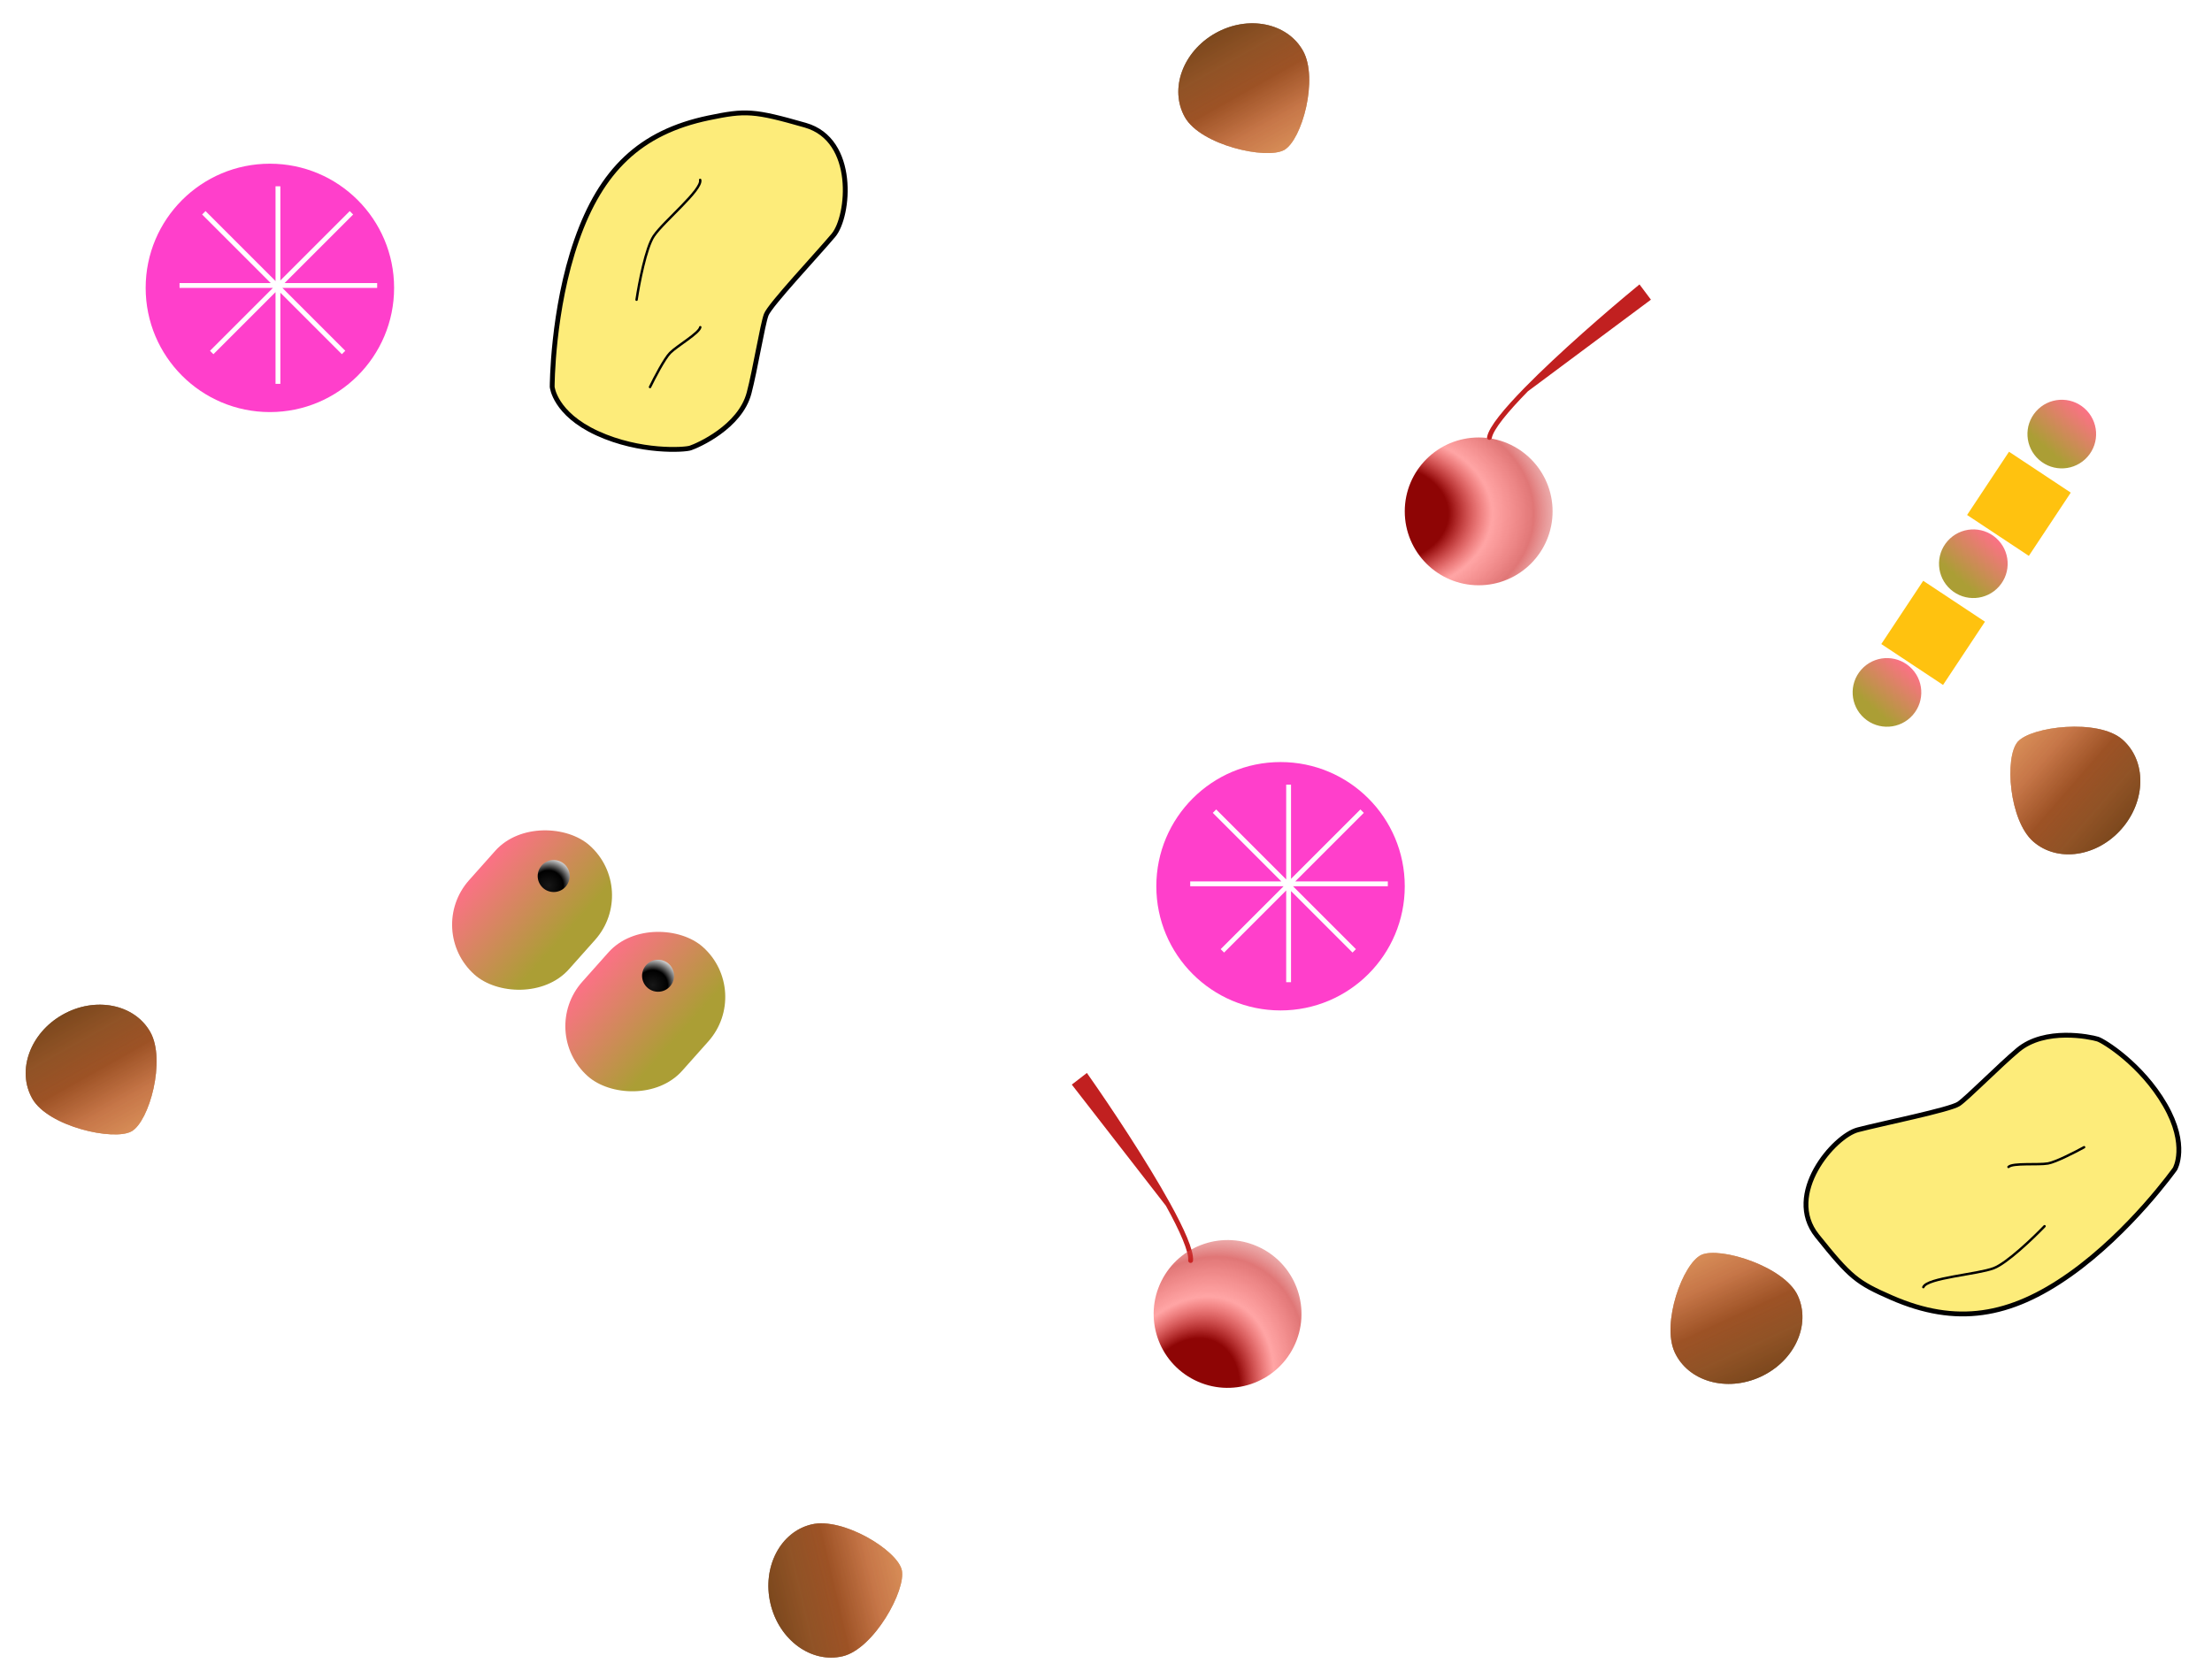 <svg width="458" height="346" viewBox="0 0 458 346" fill="none" xmlns="http://www.w3.org/2000/svg">
<line x1="81.081" y1="164.422" x2="175.018" y2="246.955" stroke="white" stroke-width="3"/>
<path d="M83.272 159.749C84.373 163.922 81.175 167.99 76.86 167.905L59.726 167.571C54.361 167.467 51.427 161.274 54.743 157.056L67.505 140.819C70.821 136.601 77.532 137.99 78.901 143.178L83.272 159.749Z" stroke="white"/>
<rect x="87.904" y="192.636" width="35.831" height="27.709" rx="13.854" transform="rotate(-48.312 87.904 192.636)" fill="url(#paint0_linear_304_333)"/>
<circle cx="114.645" cy="181.429" r="3.312" transform="rotate(-33.495 114.645 181.429)" fill="url(#paint1_radial_304_333)"/>
<rect x="111.351" y="213.663" width="35.831" height="27.709" rx="13.854" transform="rotate(-48.315 111.351 213.663)" fill="url(#paint2_linear_304_333)"/>
<circle cx="136.255" cy="202.08" r="3.312" transform="rotate(-33.495 136.255 202.08)" fill="url(#paint3_radial_304_333)"/>
<path d="M372.233 268.316C375.018 274.36 371.571 281.887 364.534 285.129C357.497 288.372 349.536 286.101 346.751 280.057C343.966 274.014 348.448 261.649 352.277 259.885C356.107 258.12 369.449 262.272 372.233 268.316Z" fill="url(#paint4_linear_304_333)"/>
<g opacity="0.66">
<path d="M372.233 268.316C375.018 274.36 371.571 281.887 364.534 285.129C357.497 288.372 349.536 286.101 346.751 280.057C343.966 274.014 348.448 261.649 352.277 259.885C356.107 258.12 369.449 262.272 372.233 268.316Z" fill="url(#paint5_linear_304_333)"/>
<path d="M372.233 268.316C375.018 274.36 371.571 281.887 364.534 285.129C357.497 288.372 349.536 286.101 346.751 280.057C343.966 274.014 348.448 261.649 352.277 259.885C356.107 258.12 369.449 262.272 372.233 268.316Z" fill="url(#paint6_linear_304_333)" fill-opacity="0.2"/>
</g>
<path d="M439.438 153.145C444.453 157.519 444.391 165.798 439.299 171.637C434.207 177.477 426.013 178.665 420.998 174.292C415.983 169.918 415.008 156.803 417.779 153.625C420.551 150.447 434.423 148.772 439.438 153.145Z" fill="url(#paint7_linear_304_333)"/>
<g opacity="0.66">
<path d="M439.438 153.145C444.453 157.519 444.391 165.798 439.299 171.637C434.207 177.477 426.013 178.665 420.998 174.292C415.983 169.918 415.008 156.803 417.779 153.625C420.551 150.447 434.423 148.772 439.438 153.145Z" fill="url(#paint8_linear_304_333)"/>
<path d="M439.438 153.145C444.453 157.519 444.391 165.798 439.299 171.637C434.207 177.477 426.013 178.665 420.998 174.292C415.983 169.918 415.008 156.803 417.779 153.625C420.551 150.447 434.423 148.772 439.438 153.145Z" fill="url(#paint9_linear_304_333)" fill-opacity="0.2"/>
</g>
<path d="M6.674 227.506C3.41 221.707 6.237 213.926 12.989 210.125C19.741 206.325 27.86 207.945 31.124 213.744C34.388 219.542 30.921 232.228 27.246 234.297C23.572 236.365 9.938 233.305 6.674 227.506Z" fill="url(#paint10_linear_304_333)"/>
<g opacity="0.66">
<path d="M6.674 227.506C3.41 221.707 6.237 213.926 12.989 210.125C19.741 206.325 27.86 207.945 31.124 213.744C34.388 219.542 30.921 232.228 27.246 234.297C23.572 236.365 9.938 233.305 6.674 227.506Z" fill="url(#paint11_linear_304_333)"/>
<path d="M6.674 227.506C3.41 221.707 6.237 213.926 12.989 210.125C19.741 206.325 27.86 207.945 31.124 213.744C34.388 219.542 30.921 232.228 27.246 234.297C23.572 236.365 9.938 233.305 6.674 227.506Z" fill="url(#paint12_linear_304_333)" fill-opacity="0.2"/>
</g>
<path d="M245.33 24.262C242.066 18.463 244.894 10.681 251.645 6.881C258.397 3.081 266.516 4.701 269.78 10.5C273.044 16.298 269.577 28.984 265.902 31.053C262.228 33.121 248.594 30.061 245.33 24.262Z" fill="url(#paint13_linear_304_333)"/>
<g opacity="0.66">
<path d="M245.33 24.262C242.066 18.463 244.894 10.681 251.645 6.881C258.397 3.081 266.516 4.701 269.78 10.5C273.044 16.298 269.577 28.984 265.902 31.053C262.228 33.121 248.594 30.061 245.33 24.262Z" fill="url(#paint14_linear_304_333)"/>
<path d="M245.33 24.262C242.066 18.463 244.894 10.681 251.645 6.881C258.397 3.081 266.516 4.701 269.78 10.5C273.044 16.298 269.577 28.984 265.902 31.053C262.228 33.121 248.594 30.061 245.33 24.262Z" fill="url(#paint15_linear_304_333)" fill-opacity="0.2"/>
</g>
<path d="M174.473 343.013C167.995 344.538 161.306 339.66 159.531 332.118C157.756 324.576 161.567 317.227 168.045 315.702C174.522 314.178 185.745 321.033 186.711 325.137C187.677 329.242 180.95 341.489 174.473 343.013Z" fill="url(#paint16_linear_304_333)"/>
<g opacity="0.66">
<path d="M174.473 343.013C167.995 344.538 161.306 339.66 159.531 332.118C157.756 324.576 161.567 317.227 168.045 315.702C174.522 314.178 185.745 321.033 186.711 325.137C187.677 329.242 180.95 341.489 174.473 343.013Z" fill="url(#paint17_linear_304_333)"/>
<path d="M174.473 343.013C167.995 344.538 161.306 339.66 159.531 332.118C157.756 324.576 161.567 317.227 168.045 315.702C174.522 314.178 185.745 321.033 186.711 325.137C187.677 329.242 180.95 341.489 174.473 343.013Z" fill="url(#paint18_linear_304_333)" fill-opacity="0.2"/>
</g>
<path d="M158.645 65.18C159.404 63.154 169.28 52.646 172.572 48.721C175.863 44.796 177.383 28.97 166.748 25.932C156.113 22.893 154.414 22.815 146.744 24.412C132.495 27.381 124.461 35.301 119.396 49.734C114.332 64.167 114.332 80.12 114.332 80.12C114.332 80.12 114.839 85.691 123.701 89.742C132.564 93.793 141.73 93.186 142.945 92.781C144.465 92.274 153.241 88.449 155.1 81.386C156.366 76.575 157.885 67.206 158.645 65.18Z" fill="#FDEC7A" stroke="black" stroke-linecap="round"/>
<g filter="url(#filter0_d_304_333)">
<path d="M144.971 33.256C145.478 35.282 137.375 41.866 135.349 44.904C133.728 47.335 132.31 54.695 131.804 58.072" stroke="black" stroke-width="0.5" stroke-linecap="round"/>
</g>
<g filter="url(#filter1_d_304_333)">
<path d="M144.995 63.765C144.774 65.004 140.183 67.627 138.744 69.084C137.594 70.25 135.495 74.283 134.589 76.153" stroke="black" stroke-width="0.5" stroke-linecap="round"/>
</g>
<path d="M405.551 228.62C403.76 229.833 389.625 232.689 384.669 233.985C379.713 235.281 369.317 247.309 376.232 255.942C383.147 264.574 384.488 265.621 391.668 268.756C405.006 274.58 416.142 272.769 428.624 263.928C441.106 255.087 450.337 242.077 450.337 242.077C450.337 242.077 453.147 237.24 448.263 228.808C443.38 220.375 435.552 215.567 434.326 215.194C432.794 214.728 423.423 212.769 417.82 217.454C414.004 220.645 407.343 227.407 405.551 228.62Z" fill="#FDEC7A" stroke="black" stroke-linecap="round"/>
<g filter="url(#filter2_d_304_333)">
<path d="M398.231 262.568C398.99 260.623 409.408 259.943 412.819 258.637C415.547 257.592 420.962 252.409 423.329 249.949" stroke="black" stroke-width="0.5" stroke-linecap="round"/>
</g>
<g filter="url(#filter3_d_304_333)">
<path d="M415.865 237.673C416.763 236.79 422.025 237.307 424.041 236.951C425.654 236.666 429.699 234.592 431.52 233.59" stroke="black" stroke-width="0.5" stroke-linecap="round"/>
</g>
<path d="M341.128 61.96L339.374 59.621C333.173 64.728 323.01 73.523 316.019 80.664L341.128 61.96Z" fill="#C12020"/>
<path d="M308.394 90.601C308.746 88.668 311.807 84.966 316.019 80.664M316.019 80.664C323.01 73.523 333.173 64.728 339.374 59.621L341.128 61.96L316.019 80.664Z" stroke="#C12020" stroke-linecap="round"/>
<g filter="url(#filter4_b_304_333)">
<circle cx="306.163" cy="105.905" r="15.304" fill="url(#paint19_radial_304_333)"/>
</g>
<path d="M222.623 224.71L224.937 222.925C229.549 229.502 236.994 240.692 241.824 249.441L222.623 224.71Z" fill="#C12020"/>
<path d="M246.518 261.053C246.695 259.096 244.734 254.711 241.824 249.441M241.824 249.441C236.994 240.692 229.549 229.502 224.937 222.925L222.623 224.71L241.824 249.441Z" stroke="#C12020" stroke-linecap="round"/>
<g filter="url(#filter5_b_304_333)">
<circle cx="254.173" cy="272.12" r="15.304" transform="rotate(-63.559 254.173 272.12)" fill="url(#paint20_radial_304_333)"/>
</g>
<path d="M442.529 68.308L374.532 163.007" stroke="white" stroke-linecap="round"/>
<circle cx="426.897" cy="89.897" r="7.108" transform="rotate(41.421 426.897 89.897)" fill="url(#paint21_linear_304_333)"/>
<circle cx="408.585" cy="116.748" r="7.108" transform="rotate(41.421 408.585 116.748)" fill="url(#paint22_linear_304_333)"/>
<circle cx="390.702" cy="143.399" r="7.108" transform="rotate(41.421 390.702 143.399)" fill="url(#paint23_linear_304_333)"/>
<rect x="415.97" y="93.554" width="15.337" height="15.713" transform="rotate(33.524 415.97 93.554)" fill="#FFC20F"/>
<rect x="398.206" y="120.282" width="15.337" height="15.713" transform="rotate(33.524 398.206 120.282)" fill="#FFC20F"/>
<path fill-rule="evenodd" clip-rule="evenodd" d="M290.859 183.541C290.859 197.745 279.344 209.26 265.14 209.26C250.935 209.26 239.42 197.745 239.42 183.541C239.42 169.336 250.935 157.822 265.14 157.822C279.344 157.822 290.859 169.336 290.859 183.541ZM265.77 183.541H246.435V182.541H265.308L251.111 168.343L251.818 167.636L266.309 182.126L266.309 162.498H267.309V182.002L281.674 167.636L282.382 168.343L268.184 182.541H287.351V183.541H267.723L280.751 196.568L280.043 197.275L267.309 184.541V203.414H266.309V184.416L253.449 197.275L252.742 196.568L265.77 183.541Z" fill="#FF3FCB"/>
<path fill-rule="evenodd" clip-rule="evenodd" d="M81.599 59.621C81.599 73.826 70.084 85.341 55.88 85.341C41.676 85.341 30.161 73.826 30.161 59.621C30.161 45.417 41.676 33.902 55.88 33.902C70.084 33.902 81.599 45.417 81.599 59.621ZM56.51 59.621H37.175V58.621H56.049L41.851 44.424L42.558 43.717L57.049 58.207L57.049 38.579H58.049V58.083L72.415 43.717L73.122 44.424L58.924 58.621H78.092V59.621H58.463L71.491 72.649L70.784 73.356L58.049 60.621V79.495H57.049V60.497L44.189 73.356L43.482 72.649L56.51 59.621Z" fill="#FF3FCB"/>
<defs>
<filter id="filter0_d_304_333" x="127.554" y="33.006" width="21.69" height="33.315" filterUnits="userSpaceOnUse" color-interpolation-filters="sRGB">
<feFlood flood-opacity="0" result="BackgroundImageFix"/>
<feColorMatrix in="SourceAlpha" type="matrix" values="0 0 0 0 0 0 0 0 0 0 0 0 0 0 0 0 0 0 127 0" result="hardAlpha"/>
<feOffset dy="4"/>
<feGaussianBlur stdDeviation="2"/>
<feComposite in2="hardAlpha" operator="out"/>
<feColorMatrix type="matrix" values="0 0 0 0 0 0 0 0 0 0 0 0 0 0 0 0 0 0 0.25 0"/>
<feBlend mode="normal" in2="BackgroundImageFix" result="effect1_dropShadow_304_333"/>
<feBlend mode="normal" in="SourceGraphic" in2="effect1_dropShadow_304_333" result="shape"/>
</filter>
<filter id="filter1_d_304_333" x="130.339" y="63.515" width="18.906" height="20.889" filterUnits="userSpaceOnUse" color-interpolation-filters="sRGB">
<feFlood flood-opacity="0" result="BackgroundImageFix"/>
<feColorMatrix in="SourceAlpha" type="matrix" values="0 0 0 0 0 0 0 0 0 0 0 0 0 0 0 0 0 0 127 0" result="hardAlpha"/>
<feOffset dy="4"/>
<feGaussianBlur stdDeviation="2"/>
<feComposite in2="hardAlpha" operator="out"/>
<feColorMatrix type="matrix" values="0 0 0 0 0 0 0 0 0 0 0 0 0 0 0 0 0 0 0.25 0"/>
<feBlend mode="normal" in2="BackgroundImageFix" result="effect1_dropShadow_304_333"/>
<feBlend mode="normal" in="SourceGraphic" in2="effect1_dropShadow_304_333" result="shape"/>
</filter>
<filter id="filter2_d_304_333" x="393.981" y="249.699" width="33.598" height="21.12" filterUnits="userSpaceOnUse" color-interpolation-filters="sRGB">
<feFlood flood-opacity="0" result="BackgroundImageFix"/>
<feColorMatrix in="SourceAlpha" type="matrix" values="0 0 0 0 0 0 0 0 0 0 0 0 0 0 0 0 0 0 127 0" result="hardAlpha"/>
<feOffset dy="4"/>
<feGaussianBlur stdDeviation="2"/>
<feComposite in2="hardAlpha" operator="out"/>
<feColorMatrix type="matrix" values="0 0 0 0 0 0 0 0 0 0 0 0 0 0 0 0 0 0 0.25 0"/>
<feBlend mode="normal" in2="BackgroundImageFix" result="effect1_dropShadow_304_333"/>
<feBlend mode="normal" in="SourceGraphic" in2="effect1_dropShadow_304_333" result="shape"/>
</filter>
<filter id="filter3_d_304_333" x="411.615" y="233.34" width="24.155" height="12.583" filterUnits="userSpaceOnUse" color-interpolation-filters="sRGB">
<feFlood flood-opacity="0" result="BackgroundImageFix"/>
<feColorMatrix in="SourceAlpha" type="matrix" values="0 0 0 0 0 0 0 0 0 0 0 0 0 0 0 0 0 0 127 0" result="hardAlpha"/>
<feOffset dy="4"/>
<feGaussianBlur stdDeviation="2"/>
<feComposite in2="hardAlpha" operator="out"/>
<feColorMatrix type="matrix" values="0 0 0 0 0 0 0 0 0 0 0 0 0 0 0 0 0 0 0.25 0"/>
<feBlend mode="normal" in2="BackgroundImageFix" result="effect1_dropShadow_304_333"/>
<feBlend mode="normal" in="SourceGraphic" in2="effect1_dropShadow_304_333" result="shape"/>
</filter>
<filter id="filter4_b_304_333" x="263.859" y="63.601" width="84.608" height="84.608" filterUnits="userSpaceOnUse" color-interpolation-filters="sRGB">
<feFlood flood-opacity="0" result="BackgroundImageFix"/>
<feGaussianBlur in="BackgroundImageFix" stdDeviation="13.5"/>
<feComposite in2="SourceAlpha" operator="in" result="effect1_backgroundBlur_304_333"/>
<feBlend mode="normal" in="SourceGraphic" in2="effect1_backgroundBlur_304_333" result="shape"/>
</filter>
<filter id="filter5_b_304_333" x="211.866" y="229.812" width="84.615" height="84.615" filterUnits="userSpaceOnUse" color-interpolation-filters="sRGB">
<feFlood flood-opacity="0" result="BackgroundImageFix"/>
<feGaussianBlur in="BackgroundImageFix" stdDeviation="13.5"/>
<feComposite in2="SourceAlpha" operator="in" result="effect1_backgroundBlur_304_333"/>
<feBlend mode="normal" in="SourceGraphic" in2="effect1_backgroundBlur_304_333" result="shape"/>
</filter>
<linearGradient id="paint0_linear_304_333" x1="105.819" y1="192.636" x2="105.819" y2="220.345" gradientUnits="userSpaceOnUse">
<stop stop-color="#FC7186"/>
<stop offset="0.806" stop-color="#AB9E35"/>
</linearGradient>
<radialGradient id="paint1_radial_304_333" cx="0" cy="0" r="1" gradientUnits="userSpaceOnUse" gradientTransform="translate(112.657 182.423) rotate(16.314) scale(14.15)">
<stop stop-color="#171717"/>
<stop offset="0.218"/>
<stop offset="0.427" stop-color="white"/>
</radialGradient>
<linearGradient id="paint2_linear_304_333" x1="129.266" y1="213.663" x2="129.266" y2="241.372" gradientUnits="userSpaceOnUse">
<stop stop-color="#FC7186"/>
<stop offset="0.806" stop-color="#AB9E35"/>
</linearGradient>
<radialGradient id="paint3_radial_304_333" cx="0" cy="0" r="1" gradientUnits="userSpaceOnUse" gradientTransform="translate(134.267 203.074) rotate(16.314) scale(14.15)">
<stop stop-color="#171717"/>
<stop offset="0.218"/>
<stop offset="0.427" stop-color="white"/>
</radialGradient>
<linearGradient id="paint4_linear_304_333" x1="352.793" y1="259.647" x2="364.534" y2="285.129" gradientUnits="userSpaceOnUse">
<stop stop-color="#B66226"/>
<stop offset="0" stop-color="#C47536"/>
<stop offset="1" stop-color="#3D1C02"/>
</linearGradient>
<linearGradient id="paint5_linear_304_333" x1="352.793" y1="259.647" x2="364.534" y2="285.129" gradientUnits="userSpaceOnUse">
<stop stop-color="#E6A56F"/>
<stop offset="0.519" stop-color="#B25C21"/>
<stop offset="0.769" stop-color="#C47536"/>
</linearGradient>
<linearGradient id="paint6_linear_304_333" x1="350.717" y1="255.141" x2="364.534" y2="285.129" gradientUnits="userSpaceOnUse">
<stop stop-color="#A95820"/>
<stop offset="0.343" stop-color="#F87382"/>
<stop offset="0.993"/>
</linearGradient>
<linearGradient id="paint7_linear_304_333" x1="418.152" y1="153.197" x2="439.299" y2="171.637" gradientUnits="userSpaceOnUse">
<stop stop-color="#B66226"/>
<stop offset="0" stop-color="#C47536"/>
<stop offset="1" stop-color="#3D1C02"/>
</linearGradient>
<linearGradient id="paint8_linear_304_333" x1="418.152" y1="153.197" x2="439.299" y2="171.637" gradientUnits="userSpaceOnUse">
<stop stop-color="#E6A56F"/>
<stop offset="0.519" stop-color="#B25C21"/>
<stop offset="0.769" stop-color="#C47536"/>
</linearGradient>
<linearGradient id="paint9_linear_304_333" x1="414.413" y1="149.936" x2="439.299" y2="171.637" gradientUnits="userSpaceOnUse">
<stop stop-color="#A95820"/>
<stop offset="0.343" stop-color="#F87382"/>
<stop offset="0.993"/>
</linearGradient>
<linearGradient id="paint10_linear_304_333" x1="26.752" y1="234.575" x2="12.989" y2="210.125" gradientUnits="userSpaceOnUse">
<stop stop-color="#B66226"/>
<stop offset="0" stop-color="#C47536"/>
<stop offset="1" stop-color="#3D1C02"/>
</linearGradient>
<linearGradient id="paint11_linear_304_333" x1="26.752" y1="234.575" x2="12.989" y2="210.125" gradientUnits="userSpaceOnUse">
<stop stop-color="#E6A56F"/>
<stop offset="0.519" stop-color="#B25C21"/>
<stop offset="0.769" stop-color="#C47536"/>
</linearGradient>
<linearGradient id="paint12_linear_304_333" x1="29.185" y1="238.899" x2="12.989" y2="210.125" gradientUnits="userSpaceOnUse">
<stop stop-color="#A95820"/>
<stop offset="0.343" stop-color="#F87382"/>
<stop offset="0.993"/>
</linearGradient>
<linearGradient id="paint13_linear_304_333" x1="265.408" y1="31.331" x2="251.645" y2="6.881" gradientUnits="userSpaceOnUse">
<stop stop-color="#B66226"/>
<stop offset="0" stop-color="#C47536"/>
<stop offset="1" stop-color="#3D1C02"/>
</linearGradient>
<linearGradient id="paint14_linear_304_333" x1="265.408" y1="31.331" x2="251.645" y2="6.881" gradientUnits="userSpaceOnUse">
<stop stop-color="#E6A56F"/>
<stop offset="0.519" stop-color="#B25C21"/>
<stop offset="0.769" stop-color="#C47536"/>
</linearGradient>
<linearGradient id="paint15_linear_304_333" x1="267.841" y1="35.655" x2="251.645" y2="6.881" gradientUnits="userSpaceOnUse">
<stop stop-color="#A95820"/>
<stop offset="0.343" stop-color="#F87382"/>
<stop offset="0.993"/>
</linearGradient>
<linearGradient id="paint16_linear_304_333" x1="186.841" y1="325.69" x2="159.531" y2="332.118" gradientUnits="userSpaceOnUse">
<stop stop-color="#B66226"/>
<stop offset="0" stop-color="#C47536"/>
<stop offset="1" stop-color="#3D1C02"/>
</linearGradient>
<linearGradient id="paint17_linear_304_333" x1="186.841" y1="325.69" x2="159.531" y2="332.118" gradientUnits="userSpaceOnUse">
<stop stop-color="#E6A56F"/>
<stop offset="0.519" stop-color="#B25C21"/>
<stop offset="0.769" stop-color="#C47536"/>
</linearGradient>
<linearGradient id="paint18_linear_304_333" x1="191.671" y1="324.553" x2="159.531" y2="332.118" gradientUnits="userSpaceOnUse">
<stop stop-color="#A95820"/>
<stop offset="0.343" stop-color="#F87382"/>
<stop offset="0.993"/>
</linearGradient>
<radialGradient id="paint19_radial_304_333" cx="0" cy="0" r="1" gradientUnits="userSpaceOnUse" gradientTransform="translate(285.598 106.383) scale(47.346 34.2)">
<stop offset="0.301" stop-color="#8E0505"/>
<stop offset="0.493" stop-color="#FF2D2D" stop-opacity="0.43"/>
<stop offset="0.676" stop-color="#CE2626" stop-opacity="0.63"/>
<stop offset="1" stop-color="white" stop-opacity="0.2"/>
</radialGradient>
<radialGradient id="paint20_radial_304_333" cx="0" cy="0" r="1" gradientUnits="userSpaceOnUse" gradientTransform="translate(233.609 272.598) scale(47.346 34.2)">
<stop offset="0.301" stop-color="#8E0505"/>
<stop offset="0.493" stop-color="#FF2D2D" stop-opacity="0.43"/>
<stop offset="0.676" stop-color="#CE2626" stop-opacity="0.63"/>
<stop offset="1" stop-color="white" stop-opacity="0.2"/>
</radialGradient>
<linearGradient id="paint21_linear_304_333" x1="426.897" y1="82.79" x2="426.897" y2="97.005" gradientUnits="userSpaceOnUse">
<stop stop-color="#FC7186"/>
<stop offset="0.806" stop-color="#AB9E35"/>
</linearGradient>
<linearGradient id="paint22_linear_304_333" x1="408.585" y1="109.641" x2="408.585" y2="123.856" gradientUnits="userSpaceOnUse">
<stop stop-color="#FC7186"/>
<stop offset="0.806" stop-color="#AB9E35"/>
</linearGradient>
<linearGradient id="paint23_linear_304_333" x1="390.702" y1="136.292" x2="390.702" y2="150.507" gradientUnits="userSpaceOnUse">
<stop stop-color="#FC7186"/>
<stop offset="0.806" stop-color="#AB9E35"/>
</linearGradient>
</defs>
</svg>
